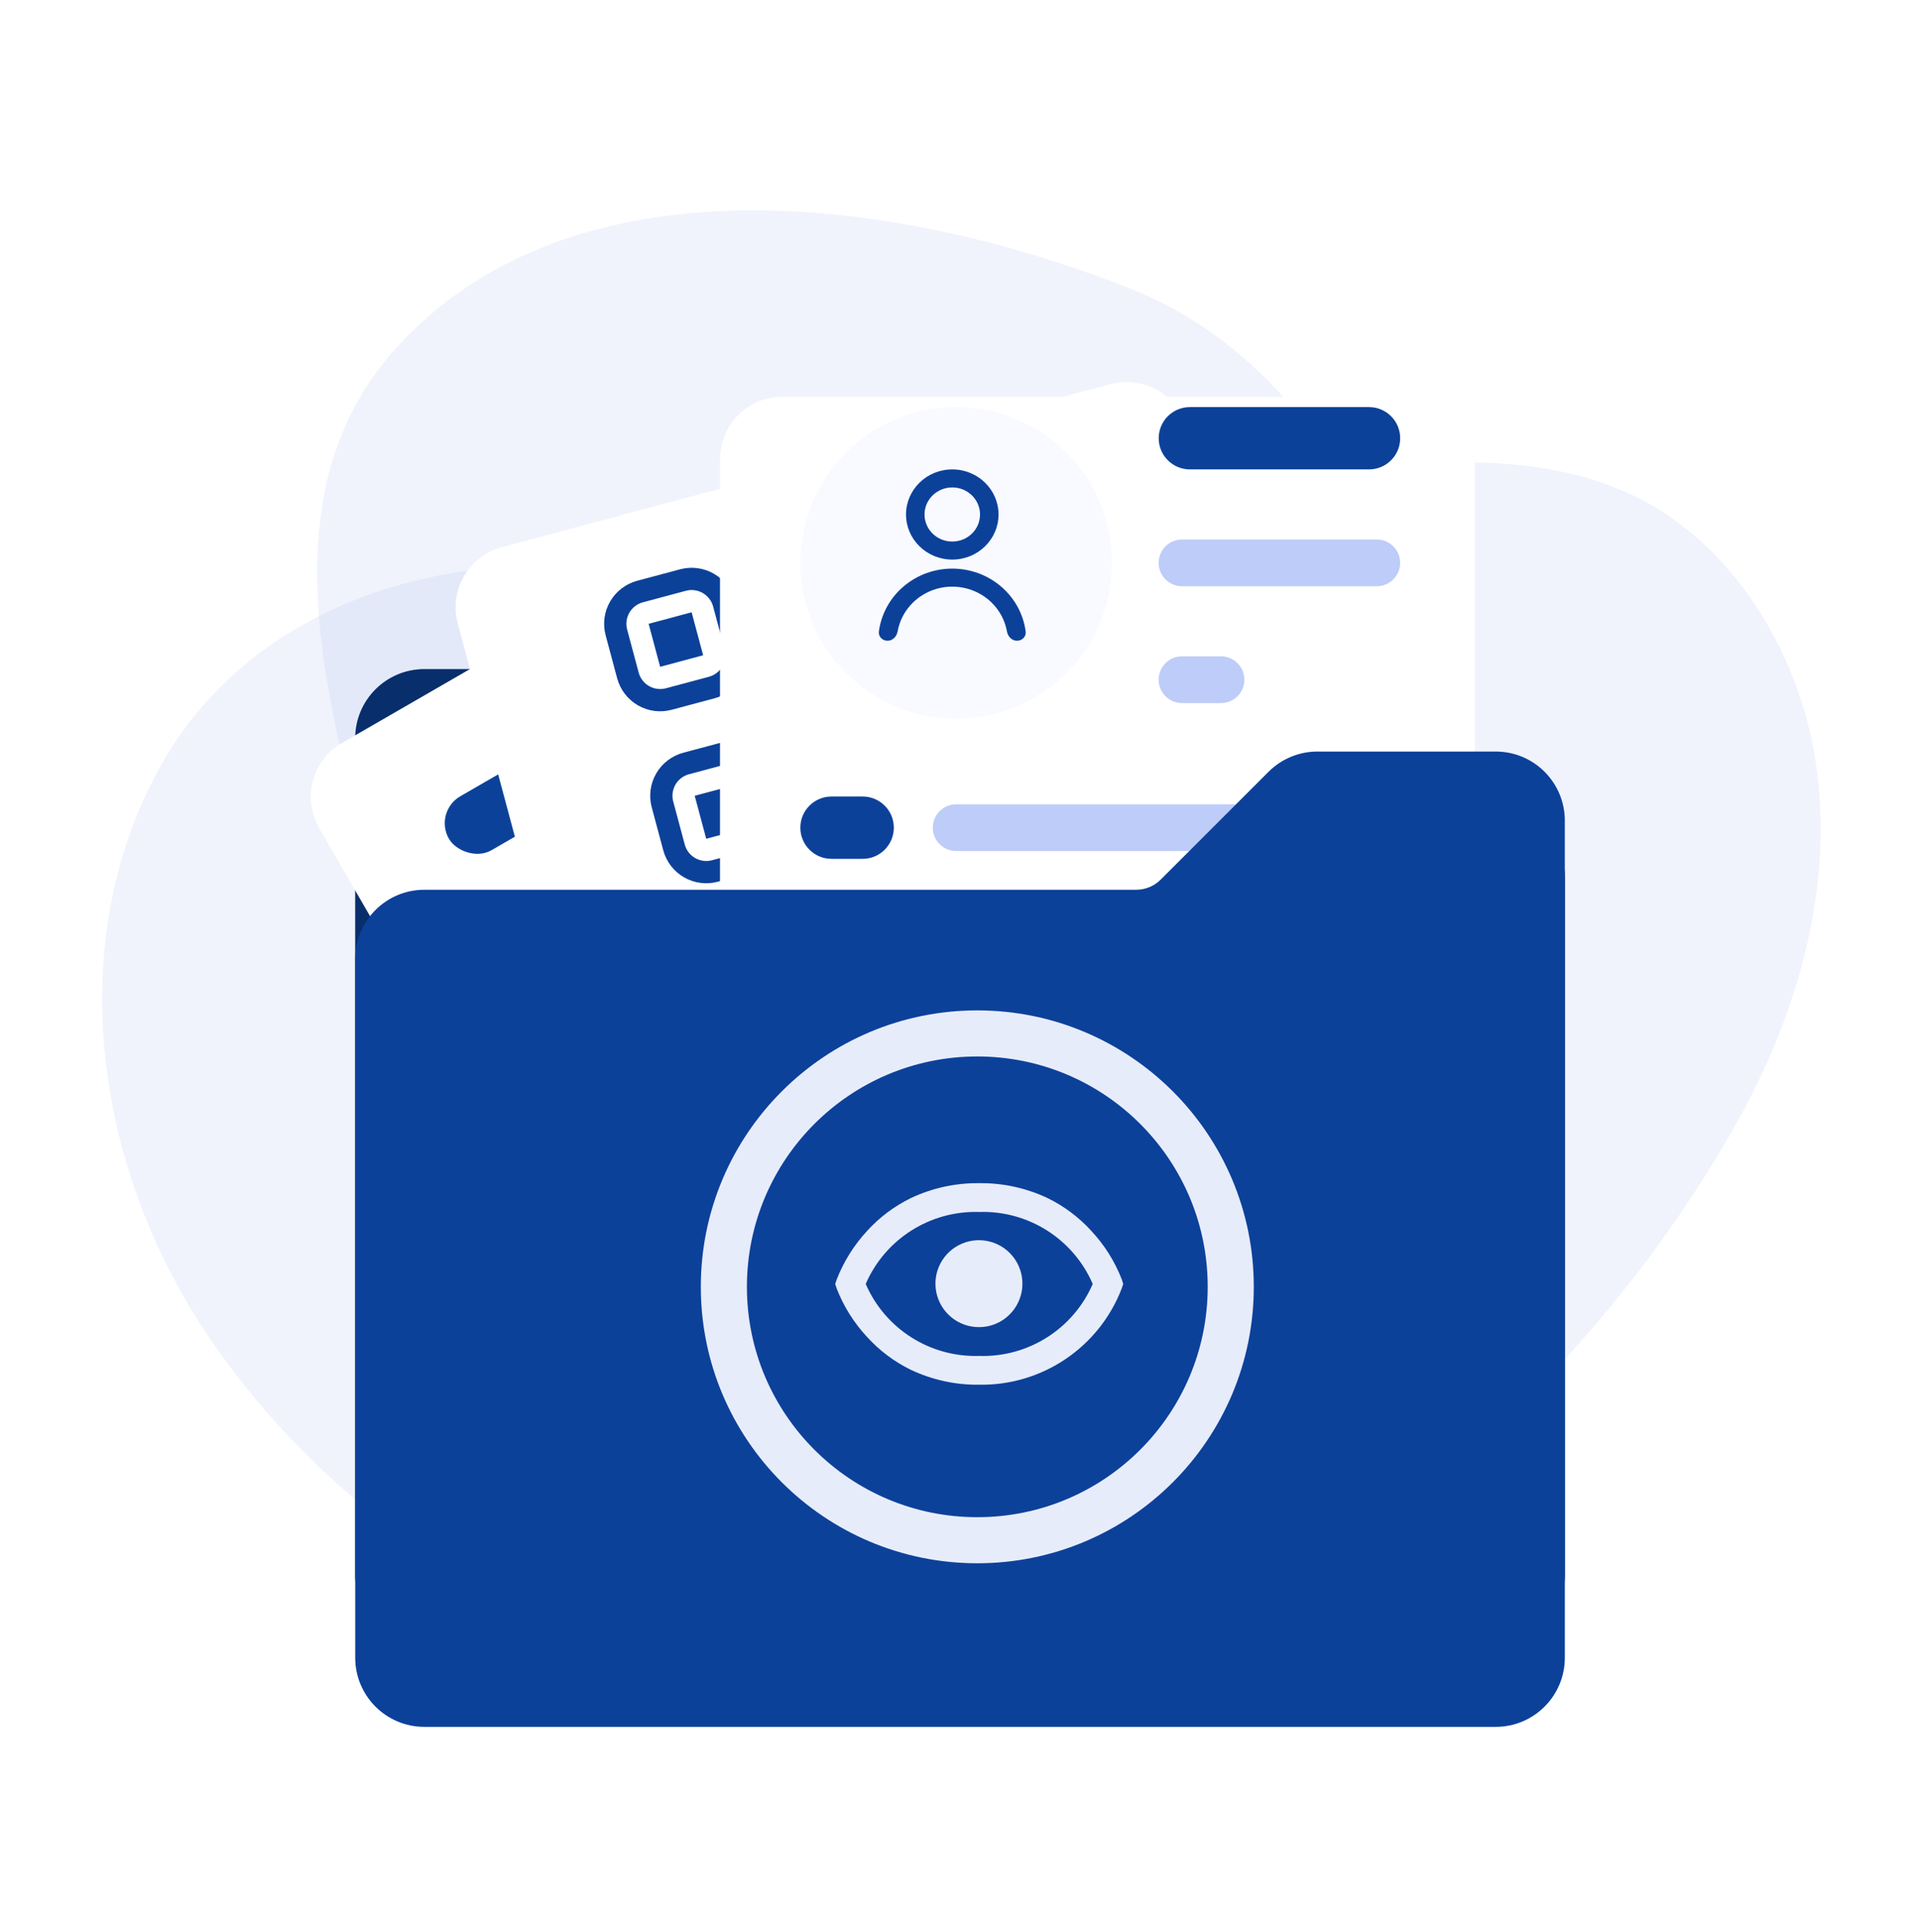<svg width="160" height="161" viewBox="0 0 160 161" fill="none" xmlns="http://www.w3.org/2000/svg">
<path d="M144.801 93.439C136.067 109.111 122.591 123.019 107.584 132.357C78.103 150.698 37.435 140.621 17.566 111.676C8.218 98.058 5.156 79.526 12.938 64.651C18.696 53.643 29.907 48.165 41.805 47.253C51.839 46.484 61.728 49.094 71.736 49.149C87.036 49.234 99.939 41.924 114.599 39.274C122.636 37.821 132.51 38.274 139.457 43.271C146.052 48.013 150.268 55.928 151.377 63.988C152.777 74.16 149.772 84.52 144.801 93.439Z" fill="#A0B2EC" fill-opacity="0.16"/>
<path fill-rule="evenodd" clip-rule="evenodd" d="M35.139 88.053C30.668 67.757 19.131 44.079 33.181 28.818C47.723 13.021 74.142 16.159 94.093 24.014C110.293 30.392 117.041 47.99 123.29 64.295C128.315 77.408 129.514 91.073 124.869 104.323C119.705 119.056 112.023 134.668 97.088 139.041C81.951 143.474 66.556 135.008 54.358 124.969C43.105 115.708 38.28 102.316 35.139 88.053Z" fill="#A0B2EC" fill-opacity="0.16"/>
<path d="M130.402 73.049L130.402 131.297C130.402 134.478 127.823 137.057 124.642 137.057L35.362 137.057C32.18 137.057 29.602 134.478 29.602 131.297L29.602 61.529C29.602 58.347 32.18 55.769 35.362 55.769L58.365 55.769C61.546 55.769 64.125 58.347 64.125 61.529L64.125 64.409C64.125 65.999 65.414 67.289 67.005 67.289L124.642 67.289C127.823 67.289 130.402 69.867 130.402 73.049Z" fill="#0C419A"/>
<path d="M130.402 73.049L130.402 131.297C130.402 134.478 127.823 137.057 124.642 137.057L35.362 137.057C32.18 137.057 29.602 134.478 29.602 131.297L29.602 61.529C29.602 58.347 32.18 55.769 35.362 55.769L58.365 55.769C61.546 55.769 64.125 58.347 64.125 61.529L64.125 64.409C64.125 65.999 65.414 67.289 67.005 67.289L124.642 67.289C127.823 67.289 130.402 69.867 130.402 73.049Z" fill="black" fill-opacity="0.3"/>
<g filter="url(#filter0_d_13738_82634)">
<path d="M26.597 64.161C25.163 61.678 26.014 58.502 28.497 57.068L67.257 34.69L71.137 41.41C72.571 43.894 75.747 44.745 78.231 43.311L84.952 39.431L121.318 102.42C122.752 104.904 121.901 108.08 119.417 109.514L73.937 135.772C71.454 137.206 68.277 136.355 66.843 133.871L26.597 64.161Z" fill="white"/>
</g>
<path d="M76.231 44.467L84.953 39.432L67.258 34.69L72.293 43.412C73.089 44.791 74.852 45.263 76.231 44.467Z" fill="#BDCCF8"/>
<rect x="36.113" y="67.662" width="24.667" height="5.193" rx="2.597" transform="rotate(-30 36.113 67.662)" fill="#0C419A"/>
<rect x="41.957" y="77.781" width="49.984" height="3.895" rx="1.947" transform="rotate(-30 41.957 77.781)" fill="#BDCCF8"/>
<rect x="47.148" y="86.775" width="49.984" height="3.895" rx="1.947" transform="rotate(-30 47.148 86.775)" fill="#BDCCF8"/>
<rect x="61.898" y="90.253" width="38.948" height="3.895" rx="1.947" transform="rotate(-30 61.898 90.253)" fill="#BDCCF8"/>
<rect x="52.02" y="95.208" width="7.79" height="5.193" rx="2.597" transform="rotate(-30 52.02 95.208)" fill="#0C419A"/>
<rect x="57.211" y="104.203" width="7.79" height="5.193" rx="2.597" transform="rotate(-30 57.211 104.203)" fill="#0C419A"/>
<rect x="62.402" y="113.197" width="7.79" height="5.193" rx="2.597" transform="rotate(-30 62.402 113.197)" fill="#0C419A"/>
<rect x="67.094" y="99.247" width="38.948" height="3.895" rx="1.947" transform="rotate(-30 67.094 99.247)" fill="#BDCCF8"/>
<rect x="72.285" y="108.242" width="20.123" height="3.895" rx="1.947" transform="rotate(-30 72.285 108.242)" fill="#BDCCF8"/>
<g filter="url(#filter1_d_13738_82634)">
<path d="M38.145 47.11C37.403 44.34 39.047 41.492 41.817 40.75L85.047 29.166L92.543 27.158C95.314 26.415 98.161 28.059 98.904 30.83L100.912 38.326L119.737 108.581C120.479 111.351 118.835 114.198 116.065 114.941L65.338 128.533C62.568 129.275 59.721 127.631 58.978 124.861L38.145 47.11Z" fill="white"/>
</g>
<rect x="55.492" y="86.779" width="49.984" height="3.895" rx="1.947" transform="rotate(-15 55.492 86.779)" fill="#BDCCF8"/>
<rect x="91.57" y="79.598" width="13.6" height="4" rx="2" transform="rotate(-15 91.57 79.598)" fill="#BDCCF8"/>
<rect x="77.809" y="102.344" width="32.457" height="3.895" rx="1.947" transform="rotate(-15 77.809 102.344)" fill="#BDCCF8"/>
<rect x="75.289" y="92.938" width="22.071" height="3.895" rx="1.947" transform="rotate(-15 75.289 92.938)" fill="#BDCCF8"/>
<rect x="79.992" y="110.494" width="22.071" height="3.895" rx="1.947" transform="rotate(-15 79.992 110.494)" fill="#BDCCF8"/>
<rect x="60.879" y="106.879" width="12.334" height="12.334" rx="1.65" transform="rotate(-15 60.879 106.879)" fill="#F9FAFF"/>
<rect x="73.492" y="102.828" width="2.337" height="12.466" rx="1.168" transform="rotate(30 73.492 102.828)" fill="#0C419A"/>
<rect width="2.337" height="6.715" rx="1.168" transform="matrix(-0.5 0.866 0.866 0.5 64.617 109.433)" fill="#0C419A"/>
<rect width="2.337" height="6.715" rx="1.168" transform="matrix(-0.5 0.866 0.866 0.5 60.082 92.503)" fill="#0C419A"/>
<path d="M75.141 54.021C74.448 54.207 73.736 53.796 73.551 53.103L73.263 52.029C73.077 51.336 73.488 50.624 74.181 50.438L75.256 50.15C75.948 49.965 76.66 50.376 76.846 51.068L77.134 52.143C77.319 52.836 76.908 53.548 76.216 53.733L75.141 54.021Z" fill="#0C419A"/>
<path d="M73.223 46.854C72.53 47.04 71.818 46.629 71.633 45.936L71.345 44.861C71.159 44.169 71.57 43.457 72.263 43.271L73.338 42.983C74.03 42.798 74.742 43.209 74.928 43.901L75.216 44.976C75.401 45.669 74.99 46.381 74.298 46.566L73.223 46.854Z" fill="#0C419A"/>
<path d="M67.977 55.941C67.284 56.127 66.572 55.716 66.387 55.023L66.099 53.948C65.913 53.256 66.324 52.544 67.017 52.358L68.091 52.07C68.784 51.885 69.496 52.296 69.682 52.988L69.97 54.063C70.155 54.756 69.744 55.468 69.052 55.653L67.977 55.941Z" fill="#0C419A"/>
<path d="M70.598 51.399C69.905 51.585 69.193 51.174 69.008 50.481L68.72 49.406C68.534 48.714 68.945 48.002 69.638 47.816L70.713 47.528C71.405 47.343 72.117 47.754 72.303 48.446L72.591 49.521C72.776 50.214 72.365 50.926 71.673 51.111L70.598 51.399Z" fill="#0C419A"/>
<path d="M66.055 48.775C65.362 48.961 64.65 48.55 64.465 47.857L64.177 46.782C63.991 46.09 64.402 45.378 65.095 45.192L66.17 44.904C66.862 44.719 67.574 45.13 67.76 45.822L68.048 46.897C68.233 47.59 67.822 48.302 67.13 48.487L66.055 48.775Z" fill="#0C419A"/>
<path d="M59.813 73.489C58.863 73.744 57.851 73.611 56.999 73.119C56.147 72.627 55.525 71.817 55.27 70.866L54.31 67.283C54.056 66.333 54.189 65.32 54.681 64.469C55.173 63.617 55.983 62.995 56.933 62.74L60.516 61.78C61.467 61.526 62.479 61.659 63.331 62.151C64.183 62.643 64.805 63.453 65.059 64.403L66.019 67.986C66.274 68.936 66.141 69.949 65.649 70.801C65.157 71.653 64.347 72.275 63.396 72.529L59.813 73.489ZM57.062 70.386C57.189 70.861 57.5 71.266 57.926 71.512C58.352 71.758 58.858 71.825 59.333 71.698L62.916 70.738C63.392 70.61 63.797 70.299 64.043 69.874C64.288 69.448 64.355 68.941 64.228 68.466L63.268 64.883C63.141 64.408 62.83 64.003 62.404 63.757C61.978 63.511 61.471 63.444 60.996 63.572L57.413 64.532C56.938 64.659 56.533 64.97 56.287 65.396C56.041 65.822 55.974 66.328 56.102 66.803L57.062 70.386Z" fill="#0C419A"/>
<path d="M58.852 69.907L57.892 66.324L61.474 65.364L62.434 68.947L58.852 69.907Z" fill="#0C419A"/>
<path d="M74.145 69.65C73.195 69.905 72.183 69.772 71.331 69.28C70.479 68.788 69.857 67.978 69.602 67.027L68.642 63.444C68.388 62.494 68.521 61.482 69.013 60.63C69.505 59.778 70.315 59.156 71.265 58.901L74.848 57.941C75.799 57.687 76.811 57.82 77.663 58.312C78.515 58.804 79.137 59.614 79.391 60.564L80.351 64.147C80.606 65.097 80.473 66.11 79.981 66.962C79.489 67.814 78.679 68.436 77.728 68.69L74.145 69.65ZM71.394 66.547C71.521 67.022 71.832 67.428 72.258 67.674C72.684 67.919 73.19 67.986 73.665 67.859L77.248 66.899C77.724 66.771 78.129 66.461 78.375 66.035C78.621 65.609 78.687 65.102 78.56 64.627L77.6 61.044C77.472 60.569 77.162 60.164 76.736 59.918C76.31 59.672 75.803 59.605 75.328 59.733L71.745 60.693C71.27 60.82 70.865 61.131 70.619 61.557C70.373 61.983 70.307 62.489 70.434 62.964L71.394 66.547Z" fill="#0C419A"/>
<path d="M73.184 66.065L72.224 62.482L75.806 61.522L76.767 65.105L73.184 66.065Z" fill="#0C419A"/>
<path d="M55.974 59.157C55.023 59.412 54.011 59.279 53.159 58.787C52.307 58.295 51.685 57.484 51.431 56.534L50.471 52.951C50.216 52.001 50.349 50.989 50.841 50.136C51.333 49.285 52.143 48.663 53.093 48.408L56.676 47.448C57.627 47.194 58.639 47.327 59.491 47.819C60.343 48.311 60.965 49.121 61.219 50.071L62.179 53.654C62.434 54.604 62.301 55.617 61.809 56.469C61.317 57.321 60.507 57.943 59.557 58.197L55.974 59.157ZM53.222 56.054C53.349 56.529 53.66 56.934 54.086 57.18C54.512 57.426 55.018 57.493 55.494 57.366L59.077 56.406C59.552 56.278 59.957 55.967 60.203 55.541C60.449 55.115 60.515 54.609 60.388 54.134L59.428 50.551C59.301 50.076 58.99 49.671 58.564 49.425C58.138 49.179 57.632 49.112 57.156 49.24L53.574 50.2C53.098 50.327 52.693 50.638 52.447 51.064C52.201 51.49 52.135 51.996 52.262 52.471L53.222 56.054Z" fill="#0C419A"/>
<path d="M55.012 55.574L54.052 51.991L57.635 51.031L58.595 54.614L55.012 55.574Z" fill="#0C419A"/>
<g filter="url(#filter2_d_13738_82634)">
<path d="M65.193 119.092H117.709C120.577 119.092 122.902 116.767 122.902 113.899V33.405C122.902 30.537 120.577 28.212 117.709 28.212L65.193 28.212C62.325 28.212 60 30.537 60 33.405L60 113.899C60 116.767 62.325 119.092 65.193 119.092Z" fill="white"/>
</g>
<path d="M96.559 36.526C96.559 35.092 97.721 33.93 99.155 33.93H114.085C115.519 33.93 116.682 35.092 116.682 36.526C116.682 37.96 115.519 39.123 114.085 39.123H99.155C97.721 39.123 96.559 37.96 96.559 36.526Z" fill="#0C419A"/>
<path d="M96.555 46.913C96.555 45.838 97.427 44.966 98.502 44.966H114.731C115.806 44.966 116.678 45.838 116.678 46.913C116.678 47.989 115.806 48.861 114.731 48.861H98.502C97.427 48.861 96.555 47.989 96.555 46.913Z" fill="#BDCCF8"/>
<path d="M96.555 56.651C96.555 55.575 97.427 54.703 98.502 54.703H101.748C102.823 54.703 103.695 55.575 103.695 56.651C103.695 57.726 102.823 58.598 101.748 58.598H98.502C97.427 58.598 96.555 57.726 96.555 56.651Z" fill="#BDCCF8"/>
<path d="M92.661 46.913C92.661 54.084 86.848 59.896 79.678 59.896C72.508 59.896 66.695 54.084 66.695 46.913C66.695 39.743 72.508 33.931 79.678 33.931C86.848 33.931 92.661 39.743 92.661 46.913Z" fill="#F9FAFF"/>
<path d="M75.502 42.881C75.502 40.806 77.228 39.123 79.356 39.123C81.485 39.123 83.211 40.806 83.211 42.881C83.211 44.957 81.485 46.639 79.356 46.639C77.228 46.639 75.502 44.957 75.502 42.881ZM79.356 45.136C80.634 45.136 81.669 44.127 81.669 42.881C81.669 41.636 80.634 40.626 79.356 40.626C78.079 40.626 77.044 41.636 77.044 42.881C77.044 44.127 78.079 45.136 79.356 45.136Z" fill="#0C419A"/>
<path d="M74.996 49.152C74.027 50.097 73.413 51.324 73.24 52.636C73.184 53.057 73.535 53.404 73.96 53.404C74.386 53.404 74.725 53.056 74.799 52.637C74.96 51.726 75.406 50.878 76.086 50.215C76.953 49.37 78.13 48.894 79.356 48.894C80.583 48.894 81.76 49.37 82.627 50.215C83.307 50.878 83.753 51.726 83.914 52.637C83.989 53.056 84.327 53.404 84.752 53.404C85.178 53.404 85.528 53.057 85.473 52.636C85.299 51.324 84.686 50.097 83.717 49.152C82.561 48.025 80.992 47.391 79.356 47.391C77.721 47.391 76.152 48.025 74.996 49.152Z" fill="#0C419A"/>
<path d="M66.695 68.983C66.695 67.549 67.858 66.387 69.292 66.387H71.888C73.323 66.387 74.485 67.549 74.485 68.983C74.485 70.417 73.323 71.58 71.888 71.58H69.292C67.858 71.58 66.695 70.417 66.695 68.983Z" fill="#0C419A"/>
<path d="M66.695 79.37C66.695 77.936 67.858 76.773 69.292 76.773H71.888C73.323 76.773 74.485 77.936 74.485 79.37C74.485 80.804 73.323 81.967 71.888 81.967H69.292C67.858 81.967 66.695 80.804 66.695 79.37Z" fill="#A05BB6"/>
<path d="M77.734 68.984C77.734 67.908 78.606 67.036 79.682 67.036H114.735C115.811 67.036 116.683 67.908 116.683 68.984C116.683 70.059 115.811 70.931 114.735 70.931H79.682C78.606 70.931 77.734 70.059 77.734 68.984Z" fill="#BDCCF8"/>
<path d="M77.731 79.37C77.731 78.295 78.602 77.423 79.678 77.423H95.906C96.982 77.423 97.854 78.295 97.854 79.37C97.854 80.446 96.982 81.318 95.906 81.318H79.678C78.602 81.318 77.731 80.446 77.731 79.37Z" fill="#BDCCF8"/>
<path d="M66.695 90.108C66.695 89.197 67.434 88.458 68.345 88.458H115.029C115.941 88.458 116.679 89.197 116.679 90.108V105.633C116.679 106.545 115.941 107.283 115.029 107.283H68.345C67.434 107.283 66.695 106.545 66.695 105.633V90.108Z" fill="#F9FAFF"/>
<path fill-rule="evenodd" clip-rule="evenodd" d="M93.183 93.716L89.917 100.154C89.668 100.645 89.164 100.954 88.614 100.954H86.738L85.687 104.015C85.254 105.277 83.495 105.345 82.965 104.121L79.721 96.629L78.153 100.096C77.916 100.618 77.395 100.954 76.822 100.954H71.89C71.441 100.954 71.078 100.591 71.078 100.143C71.078 99.695 71.441 99.331 71.89 99.331H76.717L78.394 95.626C78.917 94.472 80.561 94.485 81.065 95.648L84.288 103.092L85.241 100.317C85.444 99.728 85.999 99.331 86.622 99.331H88.515L91.903 92.652C92.478 91.519 94.125 91.61 94.572 92.799L98.005 101.928L98.804 100.184C99.041 99.664 99.56 99.331 100.132 99.331H102.784L104.12 96.698C104.661 95.631 106.184 95.631 106.725 96.698L108.061 99.331H111.487C111.935 99.331 112.299 99.695 112.299 100.143C112.299 100.591 111.935 100.954 111.487 100.954H107.962C107.411 100.954 106.908 100.645 106.659 100.154L105.423 97.717L104.186 100.154C103.937 100.645 103.434 100.954 102.884 100.954H100.236L99.318 102.958C98.777 104.139 97.08 104.079 96.623 102.864L93.183 93.716Z" fill="#A05BB6"/>
<path d="M29.602 79.918L29.602 138.166C29.602 141.347 32.181 143.926 35.362 143.926L124.642 143.926C127.824 143.926 130.402 141.347 130.402 138.166L130.402 68.398C130.402 65.216 127.824 62.638 124.642 62.638L109.785 62.638C108.257 62.638 106.792 63.245 105.712 64.325L96.722 73.314C96.182 73.854 95.45 74.158 94.686 74.158L35.362 74.158C32.181 74.158 29.602 76.737 29.602 79.918Z" fill="#0C419A"/>
<path d="M100.642 107.252C100.642 117.856 92.046 126.452 81.442 126.452C70.838 126.452 62.242 117.856 62.242 107.252C62.242 96.648 70.838 88.052 81.442 88.052C92.046 88.052 100.642 96.648 100.642 107.252Z" fill="#0C419A"/>
<path d="M81.602 115.411C79.633 115.435 77.686 115.011 75.906 114.169C74.527 113.496 73.289 112.567 72.257 111.431C71.165 110.256 70.304 108.886 69.722 107.391L69.602 107.012L69.728 106.633C70.311 105.14 71.169 103.769 72.258 102.593C73.29 101.457 74.528 100.528 75.906 99.855C77.686 99.013 79.633 98.589 81.602 98.613C83.57 98.589 85.517 99.014 87.297 99.855C88.676 100.528 89.914 101.457 90.946 102.593C92.041 103.766 92.901 105.137 93.482 106.633L93.602 107.012L93.476 107.391C91.593 112.291 86.851 115.494 81.602 115.411ZM81.602 101.013C77.517 100.885 73.767 103.263 72.142 107.012C73.767 110.762 77.516 113.139 81.602 113.011C85.686 113.139 89.436 110.761 91.061 107.012C89.438 103.261 85.687 100.882 81.602 101.013ZM81.602 110.611C79.87 110.623 78.373 109.408 78.027 107.712C77.681 106.016 78.583 104.312 80.18 103.645C81.777 102.977 83.624 103.533 84.588 104.971C85.552 106.408 85.364 108.327 84.14 109.551C83.469 110.229 82.555 110.611 81.602 110.611Z" fill="#E7ECFA"/>
<path fill-rule="evenodd" clip-rule="evenodd" d="M104.482 107.252C104.482 119.977 94.167 130.292 81.442 130.292C68.718 130.292 58.402 119.977 58.402 107.252C58.402 94.527 68.718 84.212 81.442 84.212C94.167 84.212 104.482 94.527 104.482 107.252ZM81.442 126.452C92.046 126.452 100.642 117.856 100.642 107.252C100.642 96.648 92.046 88.052 81.442 88.052C70.838 88.052 62.242 96.648 62.242 107.252C62.242 117.856 70.838 126.452 81.442 126.452Z" fill="#E7ECFA"/>
<defs>
<filter id="filter0_d_13738_82634" x="16.188" y="29.834" width="115.538" height="121.2" filterUnits="userSpaceOnUse" color-interpolation-filters="sRGB">
<feFlood flood-opacity="0" result="BackgroundImageFix"/>
<feColorMatrix in="SourceAlpha" type="matrix" values="0 0 0 0 0 0 0 0 0 0 0 0 0 0 0 0 0 0 127 0" result="hardAlpha"/>
<feOffset dy="4.855"/>
<feGaussianBlur stdDeviation="4.855"/>
<feColorMatrix type="matrix" values="0 0 0 0 0.047 0 0 0 0 0.255 0 0 0 0 0.604 0 0 0 0.1 0"/>
<feBlend mode="normal" in2="BackgroundImageFix" result="effect1_dropShadow_13738_82634"/>
<feBlend mode="normal" in="SourceGraphic" in2="effect1_dropShadow_13738_82634" result="shape"/>
</filter>
<filter id="filter1_d_13738_82634" x="28.254" y="22.124" width="101.37" height="121.152" filterUnits="userSpaceOnUse" color-interpolation-filters="sRGB">
<feFlood flood-opacity="0" result="BackgroundImageFix"/>
<feColorMatrix in="SourceAlpha" type="matrix" values="0 0 0 0 0 0 0 0 0 0 0 0 0 0 0 0 0 0 127 0" result="hardAlpha"/>
<feOffset dy="4.855"/>
<feGaussianBlur stdDeviation="4.855"/>
<feColorMatrix type="matrix" values="0 0 0 0 0.047 0 0 0 0 0.255 0 0 0 0 0.604 0 0 0 0.1 0"/>
<feBlend mode="normal" in2="BackgroundImageFix" result="effect1_dropShadow_13738_82634"/>
<feBlend mode="normal" in="SourceGraphic" in2="effect1_dropShadow_13738_82634" result="shape"/>
</filter>
<filter id="filter2_d_13738_82634" x="50.289" y="23.357" width="82.323" height="110.301" filterUnits="userSpaceOnUse" color-interpolation-filters="sRGB">
<feFlood flood-opacity="0" result="BackgroundImageFix"/>
<feColorMatrix in="SourceAlpha" type="matrix" values="0 0 0 0 0 0 0 0 0 0 0 0 0 0 0 0 0 0 127 0" result="hardAlpha"/>
<feOffset dy="4.855"/>
<feGaussianBlur stdDeviation="4.855"/>
<feColorMatrix type="matrix" values="0 0 0 0 0.047 0 0 0 0 0.255 0 0 0 0 0.604 0 0 0 0.1 0"/>
<feBlend mode="normal" in2="BackgroundImageFix" result="effect1_dropShadow_13738_82634"/>
<feBlend mode="normal" in="SourceGraphic" in2="effect1_dropShadow_13738_82634" result="shape"/>
</filter>
</defs>
</svg>
